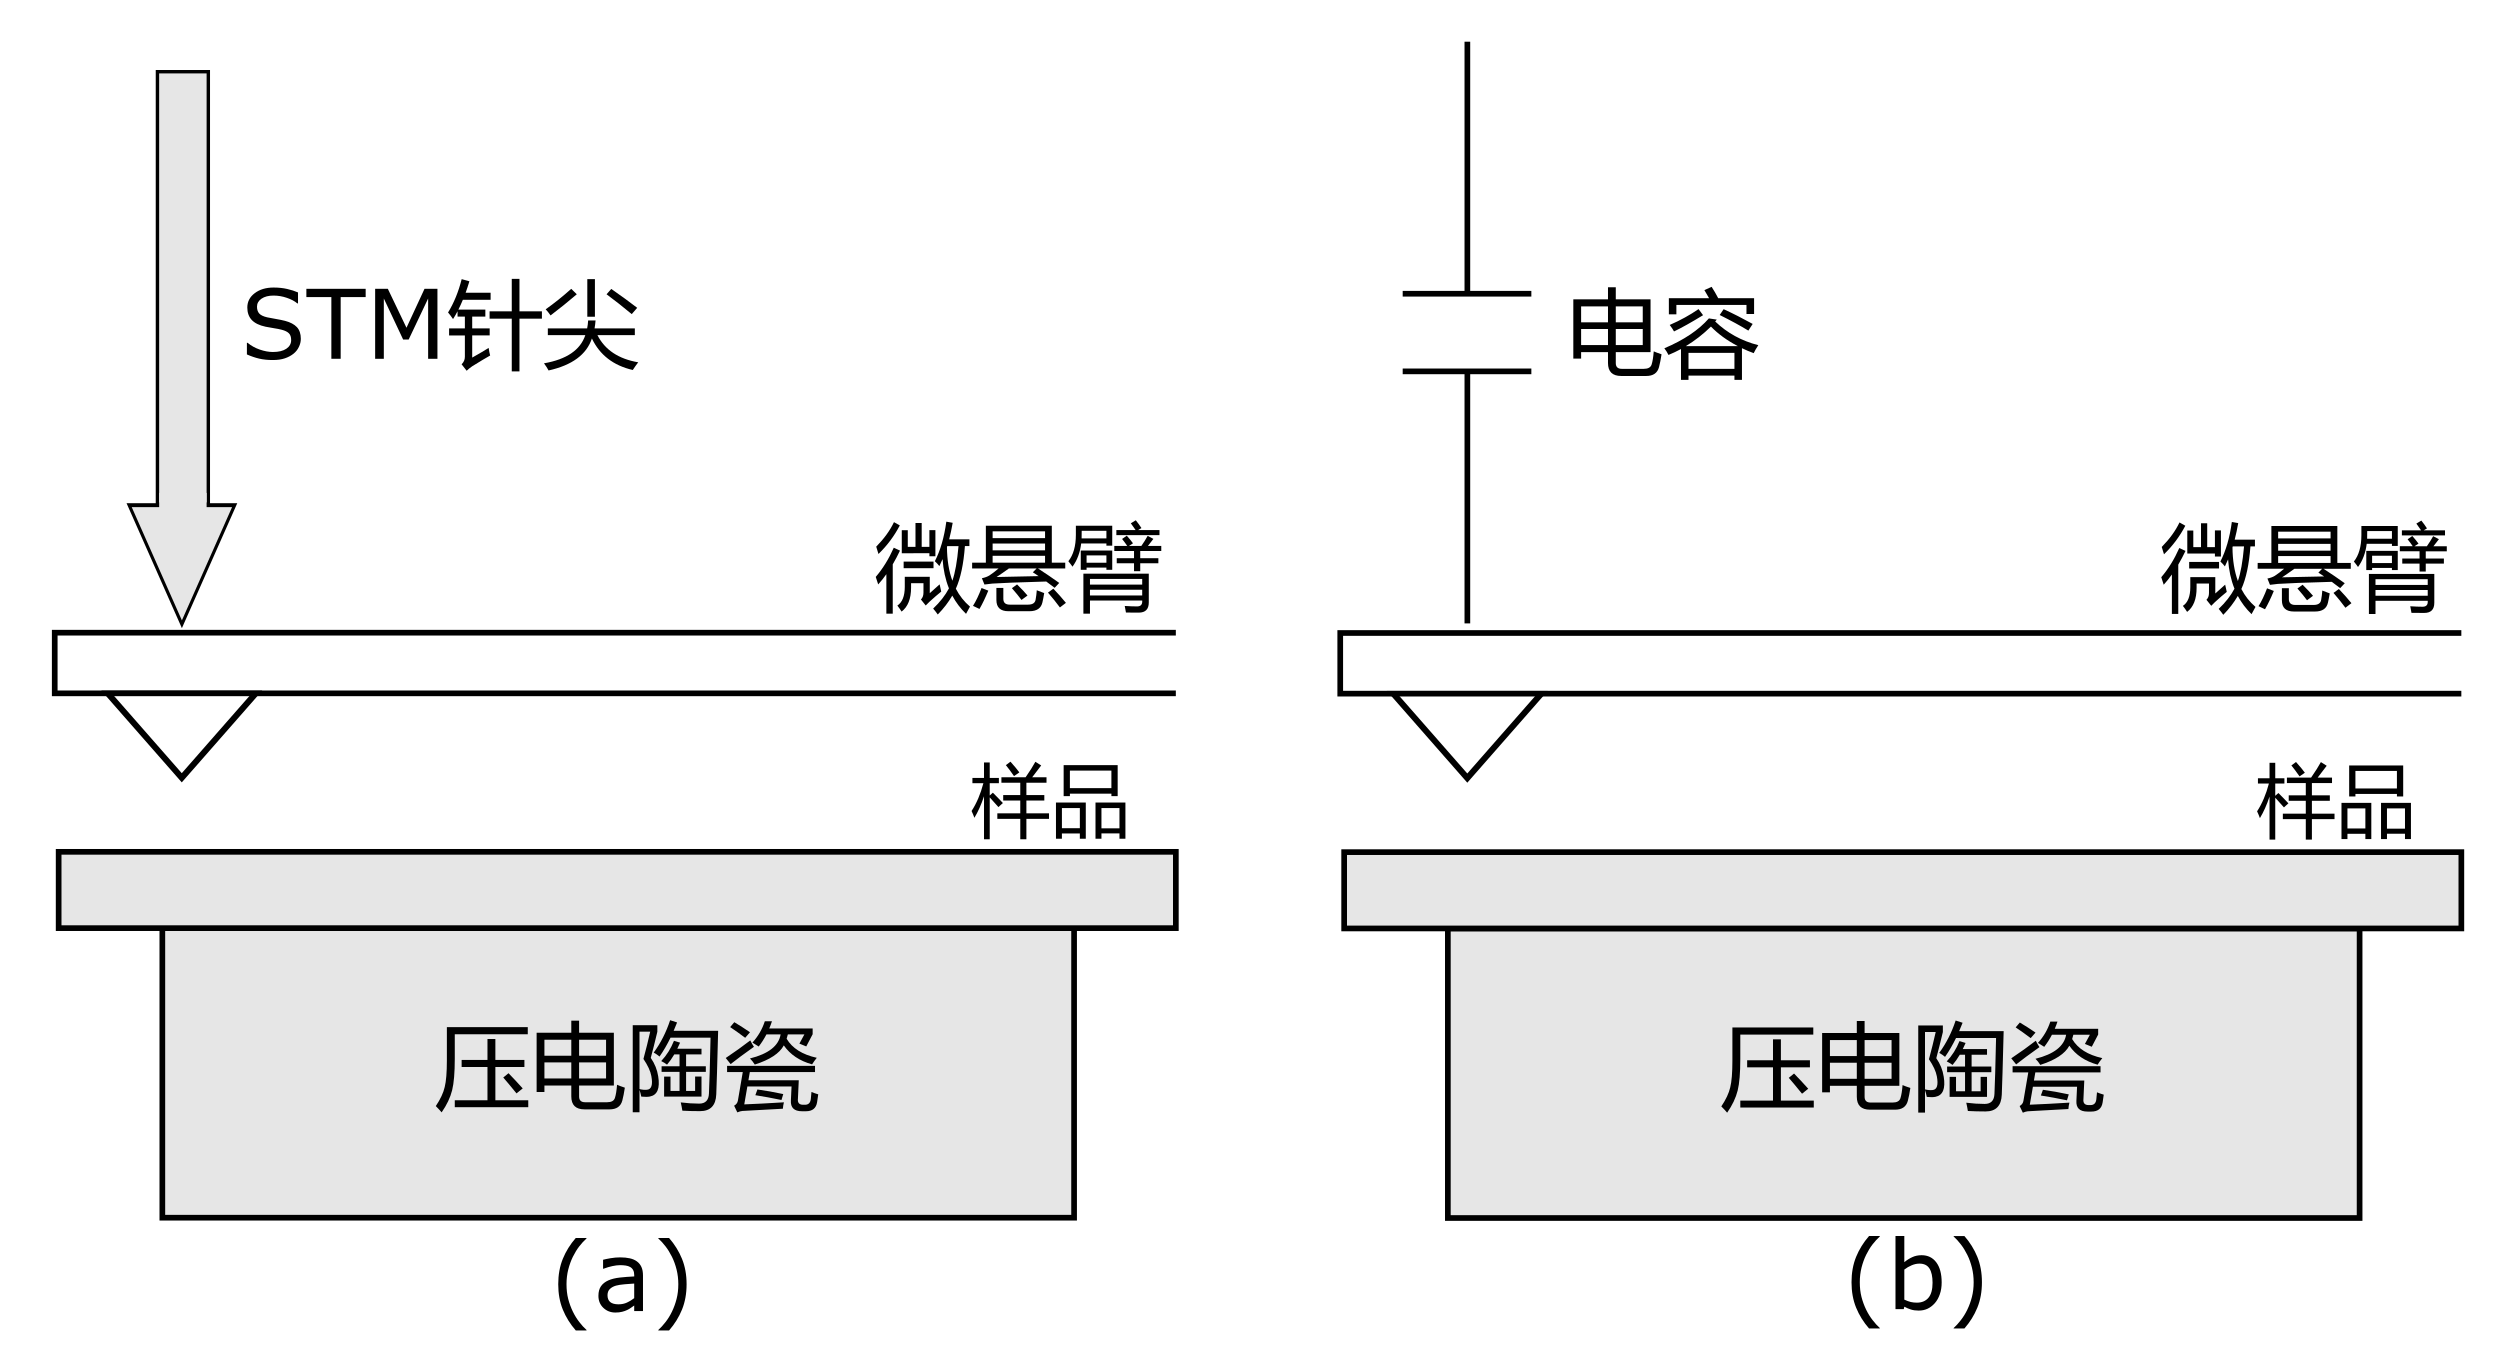<?xml version="1.0" encoding="UTF-8" standalone="no"?>
<!-- Created with Inkscape (http://www.inkscape.org/) -->

<svg
   xmlns:dc="http://purl.org/dc/elements/1.1/"
   xmlns:cc="http://creativecommons.org/ns#"
   xmlns:rdf="http://www.w3.org/1999/02/22-rdf-syntax-ns#"
   xmlns:svg="http://www.w3.org/2000/svg"
   xmlns="http://www.w3.org/2000/svg"
   xmlns:sodipodi="http://sodipodi.sourceforge.net/DTD/sodipodi-0.dtd"
   xmlns:inkscape="http://www.inkscape.org/namespaces/inkscape"
   width="220mm"
   height="120mm"
   viewBox="0 0 220 120"
   version="1.1"
   id="svg1073"
   inkscape:version="0.92.3 (2405546, 2018-03-11)"
   sodipodi:docname="fig2.svg">
  <defs
     id="defs1067" />
  <sodipodi:namedview
     id="base"
     pagecolor="#ffffff"
     bordercolor="#666666"
     borderopacity="1.0"
     inkscape:pageopacity="0.0"
     inkscape:pageshadow="2"
     inkscape:zoom="55.88"
     inkscape:cx="55.875788"
     inkscape:cy="283.93086"
     inkscape:document-units="mm"
     inkscape:current-layer="layer1"
     showgrid="false"
     height="120mm"
     inkscape:window-width="1920"
     inkscape:window-height="1013"
     inkscape:window-x="-9"
     inkscape:window-y="-9"
     inkscape:window-maximized="1"
     showguides="true"
     inkscape:guide-bbox="true">
    <sodipodi:guide
       position="125,130.262"
       orientation="1,0"
       id="guide1075"
       inkscape:locked="false" />
    <sodipodi:guide
       position="165.634,34.091"
       orientation="0,1"
       id="guide1079"
       inkscape:locked="false" />
    <sodipodi:guide
       position="23.416,49.242"
       orientation="1,0"
       id="guide1083"
       inkscape:locked="false" />
    <sodipodi:guide
       position="34.048,71.41"
       orientation="0,1"
       id="guide1087"
       inkscape:locked="false" />
    <sodipodi:guide
       position="107.782,60.09"
       orientation="0,1"
       id="guide1091"
       inkscape:locked="false" />
    <sodipodi:guide
       position="110.709,54.752"
       orientation="0,1"
       id="guide1093"
       inkscape:locked="false" />
    <sodipodi:guide
       position="12.225,65.599"
       orientation="1,0"
       id="guide1102"
       inkscape:locked="false" />
    <sodipodi:guide
       position="110.882,66.804"
       orientation="1,0"
       id="guide1104"
       inkscape:locked="false" />
    <sodipodi:guide
       position="136.536,108.643"
       orientation="1,0"
       id="guide1222"
       inkscape:locked="false" />
    <sodipodi:guide
       position="134.683,99.011"
       orientation="0,1"
       id="guide1226"
       inkscape:locked="false" />
    <sodipodi:guide
       position="148.939,11.212"
       orientation="0,1"
       id="guide1389"
       inkscape:locked="false" />
    <sodipodi:guide
       position="14.006,75.346"
       orientation="1,0"
       id="guide1394"
       inkscape:locked="false" />
    <sodipodi:guide
       position="18.182,75.246"
       orientation="1,0"
       id="guide1396"
       inkscape:locked="false" />
  </sodipodi:namedview>
  <g
     inkscape:label="Layer 1"
     inkscape:groupmode="layer"
     id="layer1"
     transform="translate(0,-177)">
    <rect
       style="opacity:1;vector-effect:none;fill:#e6e6e6;fill-opacity:1;stroke:#000000;stroke-width:0.5;stroke-linecap:butt;stroke-linejoin:miter;stroke-miterlimit:4;stroke-dasharray:none;stroke-dashoffset:0;stroke-opacity:1"
       id="rect1077"
       width="80.234"
       height="25.482"
       x="14.286"
       y="258.676" />
    <rect
       style="opacity:1;vector-effect:none;fill:#e6e6e6;fill-opacity:1;stroke:#000000;stroke-width:0.5;stroke-linecap:butt;stroke-linejoin:miter;stroke-miterlimit:4;stroke-dasharray:none;stroke-dashoffset:0;stroke-opacity:1"
       id="rect1081"
       width="98.313"
       height="6.715"
       x="5.161"
       y="251.961" />
    <rect
       style="opacity:1;vector-effect:none;fill:#e6e6e6;fill-opacity:1;stroke:#000000;stroke-width:0.3;stroke-linecap:butt;stroke-linejoin:miter;stroke-miterlimit:4;stroke-dasharray:none;stroke-dashoffset:0;stroke-opacity:1"
       id="rect1085"
       width="4.477"
       height="38.051"
       x="13.855"
       y="183.31" />
    <path
       sodipodi:type="star"
       style="opacity:1;vector-effect:none;fill:#e6e6e6;fill-opacity:1;stroke:#000000;stroke-width:0.266;stroke-linecap:butt;stroke-linejoin:miter;stroke-miterlimit:4;stroke-dasharray:none;stroke-dashoffset:0;stroke-opacity:1"
       id="path1089"
       sodipodi:sides="3"
       sodipodi:cx="33.230026"
       sodipodi:cy="226.01936"
       sodipodi:r1="5.4216313"
       sodipodi:r2="2.7108154"
       sodipodi:arg1="-2.6179939"
       sodipodi:arg2="-1.5707963"
       inkscape:flatsided="false"
       inkscape:rounded="0"
       inkscape:randomized="0"
       d="m 28.535,223.309 4.695,0 4.695,0 -2.348,4.066 -2.348,4.066 -2.348,-4.066 z"
       inkscape:transform-center-y="1.7466073"
       transform="matrix(0.989,0,0,1.289,-16.857,-66.391)" />
    <rect
       style="opacity:1;vector-effect:none;fill:#e6e6e6;fill-opacity:1;stroke:#000000;stroke-width:0;stroke-linecap:butt;stroke-linejoin:miter;stroke-miterlimit:4;stroke-dasharray:none;stroke-dashoffset:0;stroke-opacity:1"
       id="rect1095"
       width="4.176"
       height="1.531"
       x="14.006"
       y="220.376" />
    <path
       style="fill:none;stroke:#000000;stroke-width:0.5;stroke-linecap:butt;stroke-linejoin:miter;stroke-miterlimit:4;stroke-dasharray:none;stroke-opacity:1"
       d="M 103.473,232.677 H 4.816 v 5.337 h 98.657"
       id="path1106"
       inkscape:connector-curvature="0" />
    <path
       sodipodi:type="star"
       style="opacity:1;vector-effect:none;fill:none;fill-opacity:1;stroke:#000000;stroke-width:0.415;stroke-linecap:butt;stroke-linejoin:miter;stroke-miterlimit:4;stroke-dasharray:none;stroke-dashoffset:0;stroke-opacity:1"
       id="path1108"
       sodipodi:sides="3"
       sodipodi:cx="23.286844"
       sodipodi:cy="244.79395"
       sodipodi:r1="5.0920305"
       sodipodi:r2="2.5460153"
       sodipodi:arg1="-0.52359878"
       sodipodi:arg2="0.52359878"
       inkscape:flatsided="false"
       inkscape:rounded="0"
       inkscape:randomized="0"
       d="m 27.697,242.248 -2.205,3.819 -2.205,3.819 -2.205,-3.819 -2.205,-3.819 4.41,0 z"
       inkscape:transform-center-y="1.2452154"
       transform="matrix(1.485,0,0,0.978,-18.585,1.056)" />
    <g
       aria-label="压电陶瓷"
       style="font-style:normal;font-weight:normal;font-size:8.467px;line-height:1.25;font-family:sans-serif;letter-spacing:0px;word-spacing:0px;writing-mode:lr-tb;direction:ltr;fill:#000000;fill-opacity:1;stroke:none;stroke-width:0.265"
       id="text1148"
       transform="translate(-7.408,-4.233)">
      <path
         d="m 47.429,278.056 h 2.877 v -2.927 h -2.274 v -0.62 h 2.274 v -1.844 h 0.695 v 1.844 h 2.555 v 0.62 h -2.555 v 2.927 h 2.894 v 0.612 h -6.466 z m 0,-3.663 q 0,1.844 -0.232,2.778 -0.24,0.967 -0.926,1.951 -0.198,-0.24 -0.513,-0.554 0.612,-0.909 0.785,-1.678 0.19,-0.761 0.19,-2.34 v -2.927 h 7.119 v 0.628 h -6.424 z m 4.266,1.662 0.463,-0.38 q 0.628,0.645 1.249,1.339 l -0.546,0.438 q -0.785,-0.967 -1.166,-1.397 z"
         style="writing-mode:lr-tb;stroke-width:0.265"
         id="path1335"
         inkscape:connector-curvature="0" />
      <path
         d="m 54.631,272.112 h 3.051 v -1.058 h 0.686 v 1.058 h 3.059 v 4.647 h -3.059 v 0.967 q 0,0.504 0.529,0.504 h 1.935 q 0.562,0 0.686,-0.372 0.132,-0.405 0.19,-1.166 0.24,0.107 0.686,0.256 -0.099,0.661 -0.223,1.133 -0.207,0.777 -1.124,0.777 h -2.199 q -1.166,0 -1.166,-1.141 v -0.959 h -2.365 v 0.571 h -0.686 z m 6.11,4.027 v -1.414 h -2.373 v 1.414 z m -5.424,0 h 2.365 v -1.414 h -2.365 z m 5.424,-3.407 h -2.373 v 1.406 h 2.373 z m -5.424,1.406 h 2.365 v -1.406 h -2.365 z"
         style="writing-mode:lr-tb;stroke-width:0.265"
         id="path1337"
         inkscape:connector-curvature="0" />
      <path
         d="m 65.33,275.948 q 0.256,1.587 -0.728,1.778 -0.273,0.058 -0.761,0.008 -0.062,-0.302 -0.157,-0.599 v 1.98 h -0.595 v -7.665 h 2.166 v 0.579 q -0.314,1.323 -0.579,2.299 0.529,0.769 0.653,1.621 z m -0.397,-2.084 q 0.926,-1.265 1.447,-2.853 l 0.612,0.198 q -0.149,0.38 -0.302,0.736 h 3.915 q -0.116,4.548 -0.165,5.589 -0.058,1.48 -1.43,1.48 -0.827,0 -1.554,-0.041 -0.05,-0.331 -0.141,-0.728 0.843,0.107 1.621,0.107 0.827,0 0.86,-0.893 0.058,-1.174 0.141,-4.911 h -3.522 q -0.451,0.926 -0.967,1.662 -0.256,-0.215 -0.513,-0.347 z m 0.918,2.108 h 0.562 v 1.265 h 0.794 v -1.678 H 65.628 v -0.496 h 1.579 v -1.042 H 66.744 q -0.298,0.508 -0.637,0.901 -0.207,-0.165 -0.513,-0.314 0.711,-0.752 1.124,-1.786 l 0.537,0.165 q -0.12,0.281 -0.248,0.537 h 2.133 v 0.496 h -1.356 v 1.042 h 1.736 v 0.496 h -1.736 v 1.678 h 0.794 v -1.265 h 0.562 v 1.761 h -3.291 z m -1.505,1.158 q 0.595,-0.05 0.38,-1.207 -0.116,-0.645 -0.695,-1.505 0.339,-1.248 0.595,-2.398 h -0.943 v 5.052 q 0.364,0.091 0.661,0.058 z"
         style="writing-mode:lr-tb;stroke-width:0.265"
         id="path1339"
         inkscape:connector-curvature="0" />
      <path
         d="m 76.393,278.238 q -0.074,0.281 -0.091,0.562 -0.785,0.05 -3.572,0.198 -0.182,0.017 -0.438,0.124 l -0.281,-0.587 q 0.281,-0.157 0.331,-0.446 l 0.43,-2.514 h -1.381 v -0.546 h 7.739 v 0.546 h -5.738 l -0.124,0.719 h 4.432 l -0.074,1.612 q -0.066,0.546 0.455,0.546 h 0.165 q 0.455,0 0.513,-0.504 0.025,-0.207 0.058,-0.62 0.207,0.091 0.595,0.207 -0.066,0.537 -0.099,0.686 -0.124,0.802 -0.984,0.802 h -0.347 q -1.034,0 -0.976,-0.951 l 0.058,-1.232 H 73.176 l -0.273,1.579 q 1.48,-0.058 3.489,-0.182 z m -2.985,-3.861 q 2.447,-0.612 2.695,-2.117 h -1.249 q -0.289,0.562 -0.678,1.067 -0.265,-0.174 -0.554,-0.347 0.752,-0.827 1.091,-1.877 h 0.628 q -0.107,0.331 -0.24,0.637 h 3.82 v 0.504 l -0.562,1.075 q -0.248,-0.107 -0.604,-0.248 l 0.438,-0.81 h -1.455 q -0.05,0.198 -0.107,0.38 0.744,1.257 2.654,1.678 -0.248,0.306 -0.413,0.579 -1.645,-0.455 -2.489,-1.67 -0.562,1.05 -2.555,1.687 -0.19,-0.306 -0.422,-0.537 z m 0.025,-1.587 q 0.149,0.306 0.322,0.562 -1.315,0.934 -2.051,1.521 l -0.43,-0.537 q 1.174,-0.785 2.158,-1.546 z m 0.446,4.82 0.182,-0.504 q 1.083,0.149 2.274,0.405 l -0.157,0.521 q -1.232,-0.256 -2.299,-0.422 z m -1.852,-6.424 q 0.695,0.413 1.381,0.885 l -0.422,0.488 q -0.728,-0.546 -1.323,-0.943 z"
         style="writing-mode:lr-tb;stroke-width:0.265"
         id="path1341"
         inkscape:connector-curvature="0" />
    </g>
    <g
       aria-label="微悬臂"
       style="font-style:normal;font-weight:normal;font-size:8.467px;line-height:1.25;font-family:sans-serif;letter-spacing:0px;word-spacing:0px;writing-mode:lr-tb;direction:ltr;fill:#000000;fill-opacity:1;stroke:none;stroke-width:0.265"
       id="text1152"
       transform="translate(-7.408,-4.233)">
      <path
         d="m 90.683,227.14 0.562,0.099 q -0.132,0.765 -0.31,1.455 h 1.782 v 0.595 H 92.32 q -0.174,2.369 -0.798,3.75 0.475,0.922 1.244,1.575 -0.182,0.322 -0.347,0.637 -0.732,-0.707 -1.211,-1.604 -0.496,0.864 -1.277,1.662 -0.165,-0.24 -0.405,-0.521 0.901,-0.852 1.389,-1.778 -0.463,-1.149 -0.562,-2.576 -0.132,0.318 -0.281,0.616 -0.165,-0.215 -0.397,-0.43 0.728,-1.414 1.009,-3.481 z m -3.919,2.778 v -2.026 h 0.529 v 1.463 h 0.678 v -2.1 h 0.546 v 2.1 h 0.678 v -1.472 h 0.529 v 2.299 H 89.195 v -0.265 z m 1.91,2.638 h -1.091 v 0.38 q 0,1.488 -0.835,2.117 -0.141,-0.232 -0.372,-0.529 0.653,-0.43 0.653,-1.654 v -0.876 h 2.199 v 1.439 q 0.38,-0.331 0.868,-0.777 0.074,0.364 0.141,0.637 -0.455,0.364 -1.034,0.893 -0.182,0.174 -0.331,0.331 l -0.422,-0.529 q 0.223,-0.223 0.223,-0.595 z m -4.2,-0.554 q 0.934,-1.091 1.587,-2.571 l 0.546,0.256 q -0.306,0.645 -0.637,1.207 v 4.341 H 85.408 V 231.762 q -0.347,0.492 -0.719,0.901 -0.099,-0.331 -0.215,-0.661 z m 7.284,-2.712 h -0.992 l -0.025,0.079 q 0.012,1.695 0.475,2.968 0.364,-1.025 0.542,-3.047 z m -7.243,0.05 q 1.042,-1.058 1.563,-2.158 l 0.513,0.289 q -0.728,1.397 -1.877,2.514 -0.091,-0.322 -0.198,-0.645 z m 2.414,1.315 h 2.629 v 0.579 h -2.629 z"
         style="writing-mode:lr-tb;stroke-width:0.265"
         id="path1349"
         inkscape:connector-curvature="0" />
      <path
         d="m 92.957,230.745 h 1.207 v -3.249 h 5.804 v 3.249 h 1.182 v 0.513 h -2.398 q 1.009,0.653 1.869,1.273 l -0.405,0.43 q -0.356,-0.281 -0.736,-0.554 -3.642,0.103 -4.746,0.182 -0.306,0.025 -0.695,0.083 l -0.223,-0.554 q 0.397,-0.083 0.653,-0.24 0.372,-0.24 0.814,-0.62 h -2.328 z m 2.133,2.224 h 0.612 v 0.959 q 0,0.513 0.562,0.513 h 1.612 q 0.612,0 0.67,-0.463 0.066,-0.356 0.099,-0.802 0.281,0.116 0.653,0.248 -0.083,0.504 -0.157,0.819 -0.174,0.777 -1.141,0.777 H 96.149 q -1.058,0 -1.058,-0.984 z m -0.331,-2.224 h 4.614 v -0.604 h -4.614 z m 0,-1.083 h 4.614 v -0.595 h -4.614 z m 4.614,-1.67 h -4.614 v 0.595 h 4.614 z m -1.075,3.605 0.331,-0.339 h -2.439 q -0.583,0.422 -1.083,0.752 2.576,-0.054 3.696,-0.079 -0.248,-0.17 -0.504,-0.335 z m -4.514,1.381 0.595,0.232 q -0.397,0.959 -0.777,1.612 -0.215,-0.107 -0.571,-0.273 0.397,-0.628 0.752,-1.571 z m 5.846,0.405 0.471,-0.347 q 0.595,0.62 1.108,1.248 l -0.529,0.405 q -0.48,-0.653 -1.05,-1.306 z m -3.175,-0.389 0.455,-0.331 q 0.612,0.604 0.918,0.976 l -0.529,0.389 q -0.322,-0.438 -0.843,-1.034 z"
         style="writing-mode:lr-tb;stroke-width:0.265"
         id="path1351"
         inkscape:connector-curvature="0" />
      <path
         d="m 103.325,235.235 h -0.579 v -3.522 h 5.755 v 2.538 q 0,0.893 -0.885,0.893 -0.653,0 -1.124,-0.008 -0.033,-0.248 -0.107,-0.579 0.653,0.041 1.083,0.041 0.455,0 0.455,-0.43 v -0.091 h -4.597 z m -1.24,-7.739 h 3.2 v 1.753 h -0.513 v -0.19 h -2.22 q -0.145,1.195 -0.765,2.042 -0.157,-0.232 -0.364,-0.48 0.661,-0.835 0.661,-2.323 z m 6.821,1.158 q -0.232,0.318 -0.48,0.62 h 1.174 v 0.446 h -1.852 v 0.637 h 1.596 v 0.446 h -1.596 v 0.695 h -0.546 v -0.695 h -1.521 v -0.446 h 1.521 v -0.637 h -1.736 v -0.446 h 1.137 q -0.165,-0.252 -0.451,-0.612 l 0.413,-0.289 q 0.306,0.339 0.546,0.67 l -0.351,0.232 h 1.087 q 0.327,-0.463 0.554,-0.885 z m -6.391,1.025 h 2.77 v 1.695 h -0.513 v -0.19 h -1.745 v 0.19 h -0.513 z m 5.407,2.497 h -4.597 v 0.504 h 4.597 z m -4.597,1.455 h 4.597 v -0.504 h -4.597 z m 2.323,-5.755 h 1.691 q -0.182,-0.277 -0.418,-0.595 l 0.438,-0.265 q 0.281,0.347 0.496,0.686 l -0.289,0.174 h 1.877 v 0.446 h -3.795 z m -0.876,0.066 h -2.175 q 0,0.356 -0.008,0.67 h 2.183 z m 0,2.166 h -1.745 v 0.645 h 1.745 z"
         style="writing-mode:lr-tb;stroke-width:0.265"
         id="path1353"
         inkscape:connector-curvature="0" />
    </g>
    <g
       aria-label="样品"
       style="font-style:normal;font-weight:normal;font-size:8.467px;line-height:1.25;font-family:sans-serif;letter-spacing:0px;word-spacing:0px;writing-mode:lr-tb;direction:ltr;fill:#000000;fill-opacity:1;stroke:none;stroke-width:0.265"
       id="text1156"
       transform="translate(-7.408,-4.233)">
      <path
         d="m 95.173,252.809 h 2.019 v -1.13 h -1.502 v -0.482 h 1.502 v -1.082 H 95.532 v -0.482 h 2.129 q 0.572,-0.827 0.861,-1.364 l 0.51,0.324 q -0.358,0.489 -0.792,1.04 h 1.261 v 0.482 h -1.771 v 1.082 h 1.578 v 0.482 h -1.578 v 1.13 h 1.991 v 0.482 h -1.991 v 1.798 h -0.537 v -1.798 H 95.173 Z m -2.267,-0.207 q 0.668,-1.027 1.04,-2.446 h -0.965 v -0.462 h 1.02 V 248.33 h 0.503 v 1.364 h 0.806 v 0.462 h -0.806 v 1.082 l 0.276,-0.248 q 0.448,0.441 0.882,0.909 l -0.393,0.358 q -0.531,-0.606 -0.765,-0.854 v 3.686 h -0.503 v -3.783 q -0.372,1.116 -0.847,1.895 -0.103,-0.296 -0.248,-0.599 z m 3.018,-4.038 0.407,-0.303 q 0.544,0.613 0.779,0.944 l -0.469,0.324 q -0.407,-0.586 -0.717,-0.965 z"
         style="font-size:7.056px;stroke-width:0.265"
         id="path1344"
         inkscape:connector-curvature="0" />
      <path
         d="m 101.009,248.564 h 4.754 v 2.729 h -0.551 v -0.22 h -3.652 v 0.22 h -0.551 z m 2.804,3.294 h 2.632 v 3.183 h -0.524 v -0.469 h -1.585 v 0.469 h -0.524 z m -3.48,0 h 2.625 v 3.183 h -0.524 v -0.462 h -1.578 v 0.462 H 100.334 Z m 4.878,-2.811 h -3.652 v 1.543 h 3.652 z m 0.71,3.294 h -1.585 v 1.785 h 1.585 z m -3.486,0 h -1.578 v 1.771 h 1.578 z"
         style="font-size:7.056px;stroke-width:0.265"
         id="path1346"
         inkscape:connector-curvature="0" />
    </g>
    <g
       aria-label="STM针尖"
       style="font-style:normal;font-weight:normal;font-size:8.467px;line-height:1.25;font-family:sans-serif;letter-spacing:0px;word-spacing:0px;writing-mode:lr-tb;direction:ltr;fill:#000000;fill-opacity:1;stroke:none;stroke-width:0.265"
       id="text1160"
       transform="translate(-7.408,0.243)">
      <path
         d="m 33.881,206.572 q 0,0.36 -0.169,0.711 -0.165,0.351 -0.467,0.595 -0.331,0.265 -0.773,0.413 -0.438,0.149 -1.058,0.149 -0.666,0 -1.199,-0.124 -0.529,-0.124 -1.079,-0.368 v -1.025 h 0.058 q 0.467,0.389 1.079,0.599 0.612,0.211 1.149,0.211 0.761,0 1.182,-0.285 0.426,-0.285 0.426,-0.761 0,-0.409 -0.203,-0.604 -0.198,-0.194 -0.608,-0.302 -0.31,-0.083 -0.674,-0.136 -0.36,-0.054 -0.765,-0.136 -0.819,-0.174 -1.215,-0.591 -0.393,-0.422 -0.393,-1.096 0,-0.773 0.653,-1.265 0.653,-0.496 1.658,-0.496 0.649,0 1.191,0.124 0.542,0.124 0.959,0.306 v 0.967 h -0.058 q -0.351,-0.298 -0.926,-0.492 -0.571,-0.198 -1.17,-0.198 -0.657,0 -1.058,0.273 -0.397,0.273 -0.397,0.703 0,0.384 0.198,0.604 0.198,0.219 0.699,0.335 0.265,0.058 0.752,0.141 0.488,0.083 0.827,0.17 0.686,0.182 1.034,0.55 0.347,0.368 0.347,1.029 z"
         style="stroke-width:0.265"
         id="path1356"
         inkscape:connector-curvature="0" />
      <path
         d="M 39.586,202.901 H 37.387 v 5.428 h -0.819 v -5.428 h -2.199 v -0.728 h 5.217 z"
         style="stroke-width:0.265"
         id="path1358"
         inkscape:connector-curvature="0" />
      <path
         d="m 45.903,208.329 h -0.819 v -5.304 l -1.712,3.609 h -0.488 l -1.699,-3.609 v 5.304 H 40.421 v -6.156 h 1.116 l 1.641,3.427 1.587,-3.427 h 1.137 z"
         style="stroke-width:0.265"
         id="path1360"
         inkscape:connector-curvature="0" />
      <path
         d="m 46.928,205.654 h 1.389 v -1.034 h -0.645 v -0.471 q -0.19,0.364 -0.397,0.686 -0.223,-0.331 -0.438,-0.579 0.777,-1.265 1.199,-2.935 l 0.678,0.19 q -0.157,0.529 -0.331,1.009 h 2.199 v 0.62 h -2.443 q -0.186,0.455 -0.393,0.86 h 2.373 v 0.62 H 48.962 v 1.034 h 1.538 v 0.62 H 48.962 v 1.951 q 0.984,-0.554 1.447,-0.852 0.058,0.397 0.132,0.67 -0.521,0.289 -1.587,0.951 -0.306,0.215 -0.48,0.389 L 48.028,208.813 q 0.289,-0.273 0.289,-0.661 v -1.877 h -1.389 z m 3.564,-1.497 h 1.951 v -2.861 h 0.678 v 2.861 h 1.976 v 0.645 h -1.976 v 4.638 h -0.678 v -4.638 h -1.951 z"
         style="stroke-width:0.265"
         id="path1362"
         inkscape:connector-curvature="0" />
      <path
         d="m 63.572,208.639 q -0.248,0.322 -0.48,0.678 -2.555,-0.591 -3.597,-2.774 -0.703,2.121 -3.812,2.815 -0.157,-0.298 -0.405,-0.628 2.985,-0.521 3.638,-2.48 h -3.299 v -0.595 h 3.46 q 0.066,-0.327 0.087,-0.695 h 0.653 q -0.029,0.364 -0.087,0.695 h 3.543 v 0.595 H 59.984 q 0.984,1.943 3.588,2.39 z m -4.481,-7.317 h 0.67 v 3.307 h -0.67 z m -1.414,0.852 0.488,0.48 q -1.149,0.984 -2.307,1.86 -0.198,-0.289 -0.43,-0.537 1.141,-0.81 2.249,-1.802 z m 3.109,0.48 0.413,-0.471 q 1.323,0.918 2.282,1.662 l -0.48,0.554 q -1.149,-0.959 -2.216,-1.745 z"
         style="stroke-width:0.265"
         id="path1364"
         inkscape:connector-curvature="0" />
    </g>
    <rect
       style="opacity:1;vector-effect:none;fill:#e6e6e6;fill-opacity:1;stroke:#000000;stroke-width:0.5;stroke-linecap:butt;stroke-linejoin:miter;stroke-miterlimit:4;stroke-dasharray:none;stroke-dashoffset:0;stroke-opacity:1"
       id="rect1077-5"
       width="80.234"
       height="25.482"
       x="127.411"
       y="258.703" />
    <rect
       style="opacity:1;vector-effect:none;fill:#e6e6e6;fill-opacity:1;stroke:#000000;stroke-width:0.5;stroke-linecap:butt;stroke-linejoin:miter;stroke-miterlimit:4;stroke-dasharray:none;stroke-dashoffset:0;stroke-opacity:1"
       id="rect1081-8"
       width="98.313"
       height="6.715"
       x="118.286"
       y="251.988" />
    <path
       style="fill:none;stroke:#000000;stroke-width:0.5;stroke-linecap:butt;stroke-linejoin:miter;stroke-miterlimit:4;stroke-dasharray:none;stroke-opacity:1"
       d="m 216.598,232.704 h -98.657 v 5.337 h 98.657"
       id="path1106-8"
       inkscape:connector-curvature="0" />
    <path
       sodipodi:type="star"
       style="opacity:1;vector-effect:none;fill:none;fill-opacity:1;stroke:#000000;stroke-width:0.415;stroke-linecap:butt;stroke-linejoin:miter;stroke-miterlimit:4;stroke-dasharray:none;stroke-dashoffset:0;stroke-opacity:1"
       id="path1108-4"
       sodipodi:sides="3"
       sodipodi:cx="23.286844"
       sodipodi:cy="244.79395"
       sodipodi:r1="5.0920305"
       sodipodi:r2="2.5460153"
       sodipodi:arg1="-0.52359878"
       sodipodi:arg2="0.52359878"
       inkscape:flatsided="false"
       inkscape:rounded="0"
       inkscape:randomized="0"
       d="m 27.697,242.248 -2.205,3.819 -2.205,3.819 -2.205,-3.819 -2.205,-3.819 4.41,0 z"
       inkscape:transform-center-y="1.2452154"
       transform="matrix(1.485,0,0,0.978,94.541,1.084)" />
    <g
       aria-label="压电陶瓷"
       style="font-style:normal;font-weight:normal;font-size:8.467px;line-height:1.25;font-family:sans-serif;letter-spacing:0px;word-spacing:0px;writing-mode:lr-tb;direction:ltr;fill:#000000;fill-opacity:1;stroke:none;stroke-width:0.265"
       id="text1148-6"
       transform="translate(-7.408,-4.233)">
      <path
         d="m 160.555,278.084 h 2.877 v -2.927 h -2.274 v -0.62 h 2.274 v -1.844 h 0.695 v 1.844 h 2.555 v 0.62 h -2.555 v 2.927 h 2.894 v 0.612 h -6.466 z m 0,-3.663 q 0,1.844 -0.232,2.778 -0.24,0.967 -0.926,1.951 -0.198,-0.24 -0.513,-0.554 0.612,-0.91 0.785,-1.678 0.19,-0.761 0.19,-2.34 v -2.927 h 7.119 v 0.628 h -6.424 z m 4.266,1.662 0.463,-0.38 q 0.628,0.645 1.249,1.339 l -0.546,0.438 q -0.785,-0.967 -1.166,-1.397 z"
         style="writing-mode:lr-tb;stroke-width:0.265"
         id="path1326"
         inkscape:connector-curvature="0" />
      <path
         d="m 167.756,272.139 h 3.051 v -1.058 h 0.686 v 1.058 h 3.059 v 4.647 h -3.059 v 0.967 q 0,0.504 0.529,0.504 h 1.935 q 0.562,0 0.686,-0.372 0.132,-0.405 0.19,-1.166 0.24,0.107 0.686,0.256 -0.099,0.661 -0.223,1.133 -0.207,0.777 -1.124,0.777 h -2.199 q -1.166,0 -1.166,-1.141 v -0.959 h -2.365 v 0.571 h -0.686 z m 6.11,4.027 v -1.414 h -2.373 v 1.414 z m -5.424,0 h 2.365 v -1.414 h -2.365 z m 5.424,-3.407 h -2.373 v 1.406 h 2.373 z m -5.424,1.406 h 2.365 v -1.406 h -2.365 z"
         style="writing-mode:lr-tb;stroke-width:0.265"
         id="path1328"
         inkscape:connector-curvature="0" />
      <path
         d="m 178.455,275.975 q 0.256,1.587 -0.728,1.778 -0.273,0.058 -0.761,0.008 -0.062,-0.302 -0.157,-0.599 v 1.98 h -0.595 v -7.665 h 2.166 v 0.579 q -0.314,1.323 -0.579,2.299 0.529,0.769 0.653,1.621 z m -0.397,-2.084 q 0.926,-1.265 1.447,-2.853 l 0.612,0.198 q -0.149,0.38 -0.302,0.736 h 3.915 q -0.116,4.548 -0.165,5.589 -0.058,1.48 -1.43,1.48 -0.827,0 -1.554,-0.041 -0.05,-0.331 -0.141,-0.728 0.843,0.107 1.621,0.107 0.827,0 0.86,-0.893 0.058,-1.174 0.141,-4.911 h -3.522 q -0.451,0.926 -0.967,1.662 -0.256,-0.215 -0.513,-0.347 z m 0.918,2.108 h 0.562 v 1.265 h 0.794 v -1.678 h -1.579 v -0.496 h 1.579 v -1.042 h -0.463 q -0.298,0.508 -0.637,0.901 -0.207,-0.165 -0.513,-0.314 0.711,-0.752 1.124,-1.786 l 0.537,0.165 q -0.12,0.281 -0.248,0.537 h 2.133 v 0.496 h -1.356 v 1.042 h 1.736 v 0.496 h -1.736 v 1.678 h 0.794 v -1.265 h 0.562 v 1.761 h -3.291 z m -1.505,1.158 q 0.595,-0.05 0.38,-1.207 -0.116,-0.645 -0.695,-1.505 0.339,-1.249 0.595,-2.398 h -0.943 v 5.052 q 0.364,0.091 0.661,0.058 z"
         style="writing-mode:lr-tb;stroke-width:0.265"
         id="path1330"
         inkscape:connector-curvature="0" />
      <path
         d="m 189.518,278.266 q -0.074,0.281 -0.091,0.562 -0.785,0.05 -3.572,0.198 -0.182,0.017 -0.438,0.124 l -0.281,-0.587 q 0.281,-0.157 0.331,-0.446 l 0.43,-2.514 h -1.381 v -0.546 h 7.739 v 0.546 h -5.738 l -0.124,0.719 h 4.432 l -0.074,1.612 q -0.066,0.546 0.455,0.546 h 0.165 q 0.455,0 0.513,-0.504 0.025,-0.207 0.058,-0.62 0.207,0.091 0.595,0.207 -0.066,0.537 -0.099,0.686 -0.124,0.802 -0.984,0.802 h -0.347 q -1.034,0 -0.976,-0.951 l 0.058,-1.232 h -3.886 l -0.273,1.579 q 1.48,-0.058 3.489,-0.182 z m -2.985,-3.861 q 2.447,-0.612 2.695,-2.117 h -1.248 q -0.289,0.562 -0.678,1.067 -0.265,-0.174 -0.554,-0.347 0.752,-0.827 1.091,-1.877 h 0.628 q -0.107,0.331 -0.24,0.637 h 3.82 v 0.504 l -0.562,1.075 q -0.248,-0.107 -0.604,-0.248 l 0.438,-0.81 h -1.455 q -0.05,0.198 -0.107,0.38 0.744,1.257 2.654,1.678 -0.248,0.306 -0.413,0.579 -1.645,-0.455 -2.489,-1.67 -0.562,1.05 -2.555,1.687 -0.19,-0.306 -0.422,-0.537 z m 0.025,-1.587 q 0.149,0.306 0.322,0.562 -1.315,0.934 -2.051,1.521 l -0.43,-0.537 q 1.174,-0.785 2.158,-1.546 z m 0.446,4.82 0.182,-0.504 q 1.083,0.149 2.274,0.405 l -0.157,0.521 q -1.232,-0.256 -2.299,-0.422 z m -1.852,-6.424 q 0.695,0.413 1.381,0.885 l -0.422,0.488 q -0.728,-0.546 -1.323,-0.943 z"
         style="writing-mode:lr-tb;stroke-width:0.265"
         id="path1332"
         inkscape:connector-curvature="0" />
    </g>
    <g
       aria-label="微悬臂"
       style="font-style:normal;font-weight:normal;font-size:8.467px;line-height:1.25;font-family:sans-serif;letter-spacing:0px;word-spacing:0px;writing-mode:lr-tb;direction:ltr;fill:#000000;fill-opacity:1;stroke:none;stroke-width:0.265"
       id="text1152-1"
       transform="translate(-7.408,-4.233)">
      <path
         d="m 203.809,227.167 0.562,0.099 q -0.132,0.765 -0.31,1.455 h 1.782 v 0.595 h -0.397 q -0.174,2.369 -0.798,3.75 0.475,0.922 1.244,1.575 -0.182,0.322 -0.347,0.637 -0.732,-0.707 -1.211,-1.604 -0.496,0.864 -1.277,1.662 -0.165,-0.24 -0.405,-0.521 0.901,-0.852 1.389,-1.778 -0.463,-1.149 -0.562,-2.576 -0.132,0.318 -0.281,0.616 -0.165,-0.215 -0.397,-0.43 0.728,-1.414 1.009,-3.481 z m -3.919,2.778 v -2.026 h 0.529 v 1.463 h 0.678 v -2.1 h 0.546 v 2.1 h 0.678 v -1.472 h 0.529 v 2.299 h -0.529 v -0.265 z m 1.91,2.638 h -1.091 v 0.38 q 0,1.488 -0.835,2.117 -0.141,-0.232 -0.372,-0.529 0.653,-0.43 0.653,-1.654 v -0.876 h 2.199 v 1.439 q 0.38,-0.331 0.868,-0.777 0.074,0.364 0.141,0.637 -0.455,0.364 -1.034,0.893 -0.182,0.174 -0.331,0.331 l -0.422,-0.529 q 0.223,-0.223 0.223,-0.595 z m -4.2,-0.554 q 0.934,-1.091 1.587,-2.571 l 0.546,0.256 q -0.306,0.645 -0.637,1.207 v 4.341 h -0.562 v -3.473 q -0.347,0.492 -0.719,0.901 -0.099,-0.331 -0.215,-0.661 z m 7.284,-2.712 h -0.992 l -0.025,0.079 q 0.012,1.695 0.475,2.968 0.364,-1.025 0.542,-3.047 z m -7.243,0.05 q 1.042,-1.058 1.563,-2.158 l 0.513,0.289 q -0.728,1.397 -1.877,2.514 -0.091,-0.322 -0.198,-0.645 z m 2.414,1.315 h 2.629 v 0.579 h -2.629 z"
         style="writing-mode:lr-tb;stroke-width:0.265"
         id="path1314"
         inkscape:connector-curvature="0" />
      <path
         d="m 206.083,230.772 h 1.207 v -3.249 h 5.804 v 3.249 h 1.182 v 0.513 h -2.398 q 1.009,0.653 1.869,1.273 l -0.405,0.43 q -0.356,-0.281 -0.736,-0.554 -3.642,0.103 -4.746,0.182 -0.306,0.025 -0.695,0.083 l -0.223,-0.554 q 0.397,-0.083 0.653,-0.24 0.372,-0.24 0.814,-0.62 h -2.328 z m 2.133,2.224 h 0.612 v 0.959 q 0,0.513 0.562,0.513 h 1.612 q 0.612,0 0.67,-0.463 0.066,-0.356 0.099,-0.802 0.281,0.116 0.653,0.248 -0.083,0.504 -0.157,0.819 -0.174,0.777 -1.141,0.777 h -1.852 q -1.058,0 -1.058,-0.984 z m -0.331,-2.224 h 4.614 v -0.604 h -4.614 z m 0,-1.083 h 4.614 v -0.595 h -4.614 z m 4.614,-1.67 h -4.614 v 0.595 h 4.614 z m -1.075,3.605 0.331,-0.339 h -2.439 q -0.583,0.422 -1.083,0.752 2.576,-0.054 3.696,-0.079 -0.248,-0.17 -0.504,-0.335 z m -4.514,1.381 0.595,0.232 q -0.397,0.959 -0.777,1.612 -0.215,-0.107 -0.571,-0.273 0.397,-0.628 0.752,-1.571 z m 5.846,0.405 0.471,-0.347 q 0.595,0.62 1.108,1.248 l -0.529,0.405 q -0.48,-0.653 -1.05,-1.306 z m -3.175,-0.389 0.455,-0.331 q 0.612,0.604 0.918,0.976 l -0.529,0.389 q -0.322,-0.438 -0.843,-1.034 z"
         style="writing-mode:lr-tb;stroke-width:0.265"
         id="path1316"
         inkscape:connector-curvature="0" />
      <path
         d="m 216.451,235.262 h -0.579 v -3.522 h 5.755 v 2.538 q 0,0.893 -0.885,0.893 -0.653,0 -1.124,-0.008 -0.033,-0.248 -0.107,-0.579 0.653,0.041 1.083,0.041 0.455,0 0.455,-0.43 v -0.091 h -4.597 z m -1.24,-7.739 h 3.2 v 1.753 h -0.513 v -0.19 h -2.22 q -0.145,1.195 -0.765,2.042 -0.157,-0.232 -0.364,-0.48 0.661,-0.835 0.661,-2.323 z m 6.821,1.158 q -0.232,0.318 -0.48,0.62 h 1.174 v 0.446 h -1.852 v 0.637 h 1.596 v 0.446 h -1.596 v 0.695 h -0.546 v -0.695 h -1.521 v -0.446 h 1.521 V 229.747 h -1.736 v -0.446 h 1.137 q -0.165,-0.252 -0.451,-0.612 l 0.413,-0.289 q 0.306,0.339 0.546,0.67 l -0.351,0.232 h 1.087 q 0.327,-0.463 0.554,-0.885 z m -6.391,1.025 h 2.77 v 1.695 h -0.513 v -0.19 h -1.745 v 0.19 h -0.513 z m 5.407,2.497 h -4.597 v 0.504 h 4.597 z m -4.597,1.455 h 4.597 v -0.504 h -4.597 z m 2.323,-5.755 h 1.691 q -0.182,-0.277 -0.418,-0.595 l 0.438,-0.265 q 0.281,0.347 0.496,0.686 l -0.289,0.174 h 1.877 v 0.446 h -3.795 z m -0.876,0.066 h -2.175 q 0,0.356 -0.008,0.67 h 2.183 z m 0,2.166 h -1.745 v 0.645 h 1.745 z"
         style="writing-mode:lr-tb;stroke-width:0.265"
         id="path1318"
         inkscape:connector-curvature="0" />
    </g>
    <g
       aria-label="样品"
       style="font-style:normal;font-weight:normal;font-size:8.467px;line-height:1.25;font-family:sans-serif;letter-spacing:0px;word-spacing:0px;writing-mode:lr-tb;direction:ltr;fill:#000000;fill-opacity:1;stroke:none;stroke-width:0.265"
       id="text1156-7"
       transform="translate(-7.408,-4.233)">
      <path
         d="m 208.299,252.836 h 2.019 v -1.13 h -1.502 v -0.482 h 1.502 v -1.082 h -1.661 v -0.482 h 2.129 q 0.572,-0.827 0.861,-1.364 l 0.51,0.324 q -0.358,0.489 -0.792,1.04 h 1.261 v 0.482 H 210.855 v 1.082 h 1.578 v 0.482 H 210.855 v 1.13 h 1.991 v 0.482 H 210.855 v 1.798 h -0.537 v -1.798 h -2.019 z m -2.267,-0.207 q 0.668,-1.027 1.04,-2.446 h -0.965 v -0.462 h 1.02 v -1.364 h 0.503 v 1.364 h 0.806 v 0.462 h -0.806 v 1.082 l 0.276,-0.248 q 0.448,0.441 0.882,0.909 l -0.393,0.358 q -0.531,-0.606 -0.765,-0.854 v 3.686 h -0.503 v -3.783 q -0.372,1.116 -0.848,1.895 -0.103,-0.296 -0.248,-0.599 z m 3.018,-4.038 0.407,-0.303 q 0.544,0.613 0.779,0.944 l -0.469,0.324 q -0.407,-0.586 -0.717,-0.965 z"
         style="font-size:7.056px;stroke-width:0.265"
         id="path1321"
         inkscape:connector-curvature="0" />
      <path
         d="m 214.135,248.592 h 4.754 v 2.729 h -0.551 v -0.22 h -3.652 v 0.22 h -0.551 z m 2.804,3.294 h 2.632 v 3.183 h -0.524 v -0.469 h -1.585 v 0.469 h -0.524 z m -3.48,0 h 2.625 v 3.183 H 215.561 v -0.462 h -1.578 v 0.462 h -0.524 z m 4.878,-2.811 h -3.652 v 1.543 h 3.652 z m 0.71,3.294 h -1.585 v 1.785 h 1.585 z m -3.486,0 h -1.578 v 1.771 h 1.578 z"
         style="font-size:7.056px;stroke-width:0.265"
         id="path1323"
         inkscape:connector-curvature="0" />
    </g>
    <g
       aria-label="电容"
       style="font-style:normal;font-weight:normal;font-size:8.467px;line-height:1.25;font-family:sans-serif;letter-spacing:0px;word-spacing:0px;writing-mode:lr-tb;direction:ltr;fill:#000000;fill-opacity:1;stroke:none;stroke-width:0.265"
       id="text1160-4"
       transform="translate(-7.408,-4.233)">
      <path
         d="m 145.86,207.573 h 3.051 v -1.058 h 0.686 v 1.058 h 3.059 v 4.647 h -3.059 v 0.967 q 0,0.504 0.529,0.504 h 1.935 q 0.562,0 0.686,-0.372 0.132,-0.405 0.19,-1.166 0.24,0.107 0.686,0.256 -0.099,0.661 -0.223,1.133 -0.207,0.777 -1.124,0.777 h -2.199 q -1.166,0 -1.166,-1.141 v -0.959 h -2.365 v 0.571 h -0.686 z m 6.11,4.027 v -1.414 h -2.373 v 1.414 z m -5.424,0 h 2.365 v -1.414 h -2.365 z m 5.424,-3.407 h -2.373 v 1.406 h 2.373 z m -5.424,1.406 h 2.365 v -1.406 h -2.365 z"
         style="stroke-width:0.265"
         id="path1309"
         inkscape:connector-curvature="0" />
      <path
         d="m 158.485,209.359 q -0.066,0.074 -0.141,0.165 1.587,1.521 3.795,2.084 -0.273,0.413 -0.405,0.703 -0.546,-0.198 -1.034,-0.438 v 2.786 h -0.661 v -0.372 h -4.043 v 0.372 h -0.661 v -2.712 q -0.537,0.289 -1.1,0.521 -0.149,-0.306 -0.364,-0.587 2.563,-1.083 3.919,-2.629 z m -4.217,-1.885 h 3.539 q -0.182,-0.331 -0.413,-0.711 l 0.637,-0.289 q 0.306,0.471 0.579,1 h 3.158 v 1.389 h -0.67 v -0.794 h -6.168 v 0.827 h -0.661 z m 5.771,4.812 h -4.043 v 1.406 h 4.043 z m -2.067,-2.315 q -1.017,1 -2.208,1.72 h 4.572 q -1.43,-0.752 -2.365,-1.72 z m -1.091,-1.538 0.397,0.537 q -1.521,0.934 -2.555,1.43 -0.149,-0.273 -0.38,-0.571 1.422,-0.62 2.538,-1.397 z m 2.208,0.008 q 1.24,0.571 2.555,1.298 l -0.38,0.587 q -1.025,-0.628 -2.522,-1.373 z"
         style="stroke-width:0.265"
         id="path1311"
         inkscape:connector-curvature="0" />
    </g>
    <g
       id="g1286"
       transform="translate(-7.408,-4.233)">
      <path
         sodipodi:nodetypes="cc"
         inkscape:connector-curvature="0"
         id="path1224-9"
         d="M 136.536,236.092 V 213.903"
         style="fill:none;stroke:#000000;stroke-width:0.5;stroke-linecap:butt;stroke-linejoin:miter;stroke-miterlimit:4;stroke-dasharray:none;stroke-opacity:1" />
      <path
         inkscape:connector-curvature="0"
         id="path1228-1"
         d="m 130.845,213.913 h 11.322"
         style="fill:none;stroke:#000000;stroke-width:0.5;stroke-linecap:butt;stroke-linejoin:miter;stroke-miterlimit:4;stroke-dasharray:none;stroke-opacity:1" />
    </g>
    <g
       transform="matrix(1,0,0,-1,-7.408,416.762)"
       id="g1286-9">
      <path
         sodipodi:nodetypes="cc"
         inkscape:connector-curvature="0"
         id="path1224-9-9"
         d="M 136.536,236.092 V 213.903"
         style="fill:none;stroke:#000000;stroke-width:0.5;stroke-linecap:butt;stroke-linejoin:miter;stroke-miterlimit:4;stroke-dasharray:none;stroke-opacity:1" />
      <path
         inkscape:connector-curvature="0"
         id="path1228-1-6"
         d="m 130.845,213.913 h 11.322"
         style="fill:none;stroke:#000000;stroke-width:0.5;stroke-linecap:butt;stroke-linejoin:miter;stroke-miterlimit:4;stroke-dasharray:none;stroke-opacity:1" />
    </g>
    <g
       aria-label="(a)"
       style="font-style:normal;font-weight:normal;font-size:8.467px;line-height:1.25;font-family:sans-serif;letter-spacing:0px;word-spacing:0px;writing-mode:lr-tb;direction:ltr;fill:#000000;fill-opacity:1;stroke:none;stroke-width:0.265"
       id="text1369"
       transform="translate(-7.408,1.058)">
      <path
         d="m 59.022,293.021 h -0.947 q -0.732,-0.839 -1.137,-1.831 -0.405,-0.992 -0.405,-2.237 0,-1.244 0.405,-2.237 0.405,-0.992 1.137,-1.831 h 0.947 v 0.041 q -0.335,0.302 -0.641,0.699 -0.302,0.393 -0.562,0.918 -0.248,0.508 -0.405,1.12 -0.153,0.612 -0.153,1.29 0,0.707 0.149,1.294 0.153,0.587 0.409,1.116 0.248,0.508 0.566,0.918 0.318,0.413 0.637,0.699 z"
         style="stroke-width:0.265"
         id="path1375"
         inkscape:connector-curvature="0" />
      <path
         d="m 63.991,291.318 h -0.773 v -0.492 q -0.103,0.07 -0.281,0.198 -0.174,0.124 -0.339,0.198 -0.194,0.095 -0.446,0.157 -0.252,0.066 -0.591,0.066 -0.624,0 -1.058,-0.413 -0.434,-0.413 -0.434,-1.054 0,-0.525 0.223,-0.847 0.227,-0.327 0.645,-0.513 0.422,-0.186 1.013,-0.252 0.591,-0.066 1.269,-0.099 v -0.12 q 0,-0.265 -0.095,-0.438 -0.091,-0.174 -0.265,-0.273 -0.165,-0.095 -0.397,-0.128 -0.232,-0.033 -0.484,-0.033 -0.306,0 -0.682,0.083 -0.376,0.079 -0.777,0.232 h -0.041 v -0.79 q 0.227,-0.062 0.657,-0.136 0.43,-0.074 0.847,-0.074 0.488,0 0.847,0.083 0.364,0.079 0.628,0.273 0.26,0.19 0.397,0.492 0.136,0.302 0.136,0.748 z m -0.773,-1.137 v -1.286 q -0.356,0.021 -0.839,0.062 -0.48,0.041 -0.761,0.12 -0.335,0.095 -0.542,0.298 -0.207,0.198 -0.207,0.55 0,0.397 0.24,0.599 0.24,0.198 0.732,0.198 0.409,0 0.748,-0.157 0.339,-0.161 0.628,-0.384 z"
         style="stroke-width:0.265"
         id="path1377"
         inkscape:connector-curvature="0" />
      <path
         d="m 67.828,288.953 q 0,1.244 -0.405,2.237 -0.405,0.992 -1.137,1.831 h -0.947 v -0.041 q 0.318,-0.285 0.637,-0.699 0.322,-0.409 0.566,-0.918 0.256,-0.529 0.405,-1.116 0.153,-0.587 0.153,-1.294 0,-0.678 -0.153,-1.29 -0.153,-0.612 -0.405,-1.12 -0.26,-0.525 -0.566,-0.918 -0.302,-0.397 -0.637,-0.699 v -0.041 h 0.947 q 0.732,0.839 1.137,1.831 0.405,0.992 0.405,2.237 z"
         style="stroke-width:0.265"
         id="path1379"
         inkscape:connector-curvature="0" />
    </g>
    <g
       aria-label="(b)"
       style="font-style:normal;font-weight:normal;font-size:8.467px;line-height:1.25;font-family:sans-serif;letter-spacing:0px;word-spacing:0px;writing-mode:lr-tb;direction:ltr;fill:#000000;fill-opacity:1;stroke:none;stroke-width:0.265"
       id="text1373"
       transform="translate(-7.408,1.058)">
      <path
         d="m 172.831,292.849 h -0.947 q -0.732,-0.839 -1.137,-1.831 -0.405,-0.992 -0.405,-2.237 0,-1.244 0.405,-2.237 0.405,-0.992 1.137,-1.831 h 0.947 v 0.041 q -0.335,0.302 -0.641,0.699 -0.302,0.393 -0.562,0.918 -0.248,0.508 -0.405,1.12 -0.153,0.612 -0.153,1.29 0,0.707 0.149,1.294 0.153,0.587 0.409,1.116 0.248,0.508 0.566,0.918 0.318,0.413 0.637,0.699 z"
         style="stroke-width:0.265"
         id="path1382"
         inkscape:connector-curvature="0" />
      <path
         d="m 178.275,288.802 q 0,0.579 -0.165,1.042 -0.161,0.463 -0.438,0.777 -0.294,0.327 -0.645,0.492 -0.351,0.161 -0.773,0.161 -0.393,0 -0.686,-0.095 -0.294,-0.091 -0.579,-0.248 l -0.05,0.215 h -0.728 v -6.433 h 0.777 v 2.299 q 0.327,-0.269 0.695,-0.438 0.368,-0.174 0.827,-0.174 0.819,0 1.29,0.628 0.475,0.628 0.475,1.774 z m -0.802,0.021 q 0,-0.827 -0.273,-1.253 -0.273,-0.43 -0.881,-0.43 -0.339,0 -0.686,0.149 -0.347,0.145 -0.645,0.376 v 2.646 q 0.331,0.149 0.566,0.207 0.24,0.058 0.542,0.058 0.645,0 1.009,-0.422 0.368,-0.426 0.368,-1.331 z"
         style="stroke-width:0.265"
         id="path1384"
         inkscape:connector-curvature="0" />
      <path
         d="m 181.818,288.781 q 0,1.244 -0.405,2.237 -0.405,0.992 -1.137,1.831 h -0.947 v -0.041 q 0.318,-0.285 0.637,-0.699 0.322,-0.409 0.566,-0.918 0.256,-0.529 0.405,-1.116 0.153,-0.587 0.153,-1.294 0,-0.678 -0.153,-1.29 -0.153,-0.612 -0.405,-1.12 -0.26,-0.525 -0.566,-0.918 -0.302,-0.397 -0.637,-0.699 v -0.041 h 0.947 q 0.732,0.839 1.137,1.831 0.405,0.992 0.405,2.237 z"
         style="stroke-width:0.265"
         id="path1386"
         inkscape:connector-curvature="0" />
    </g>
  </g>
</svg>

